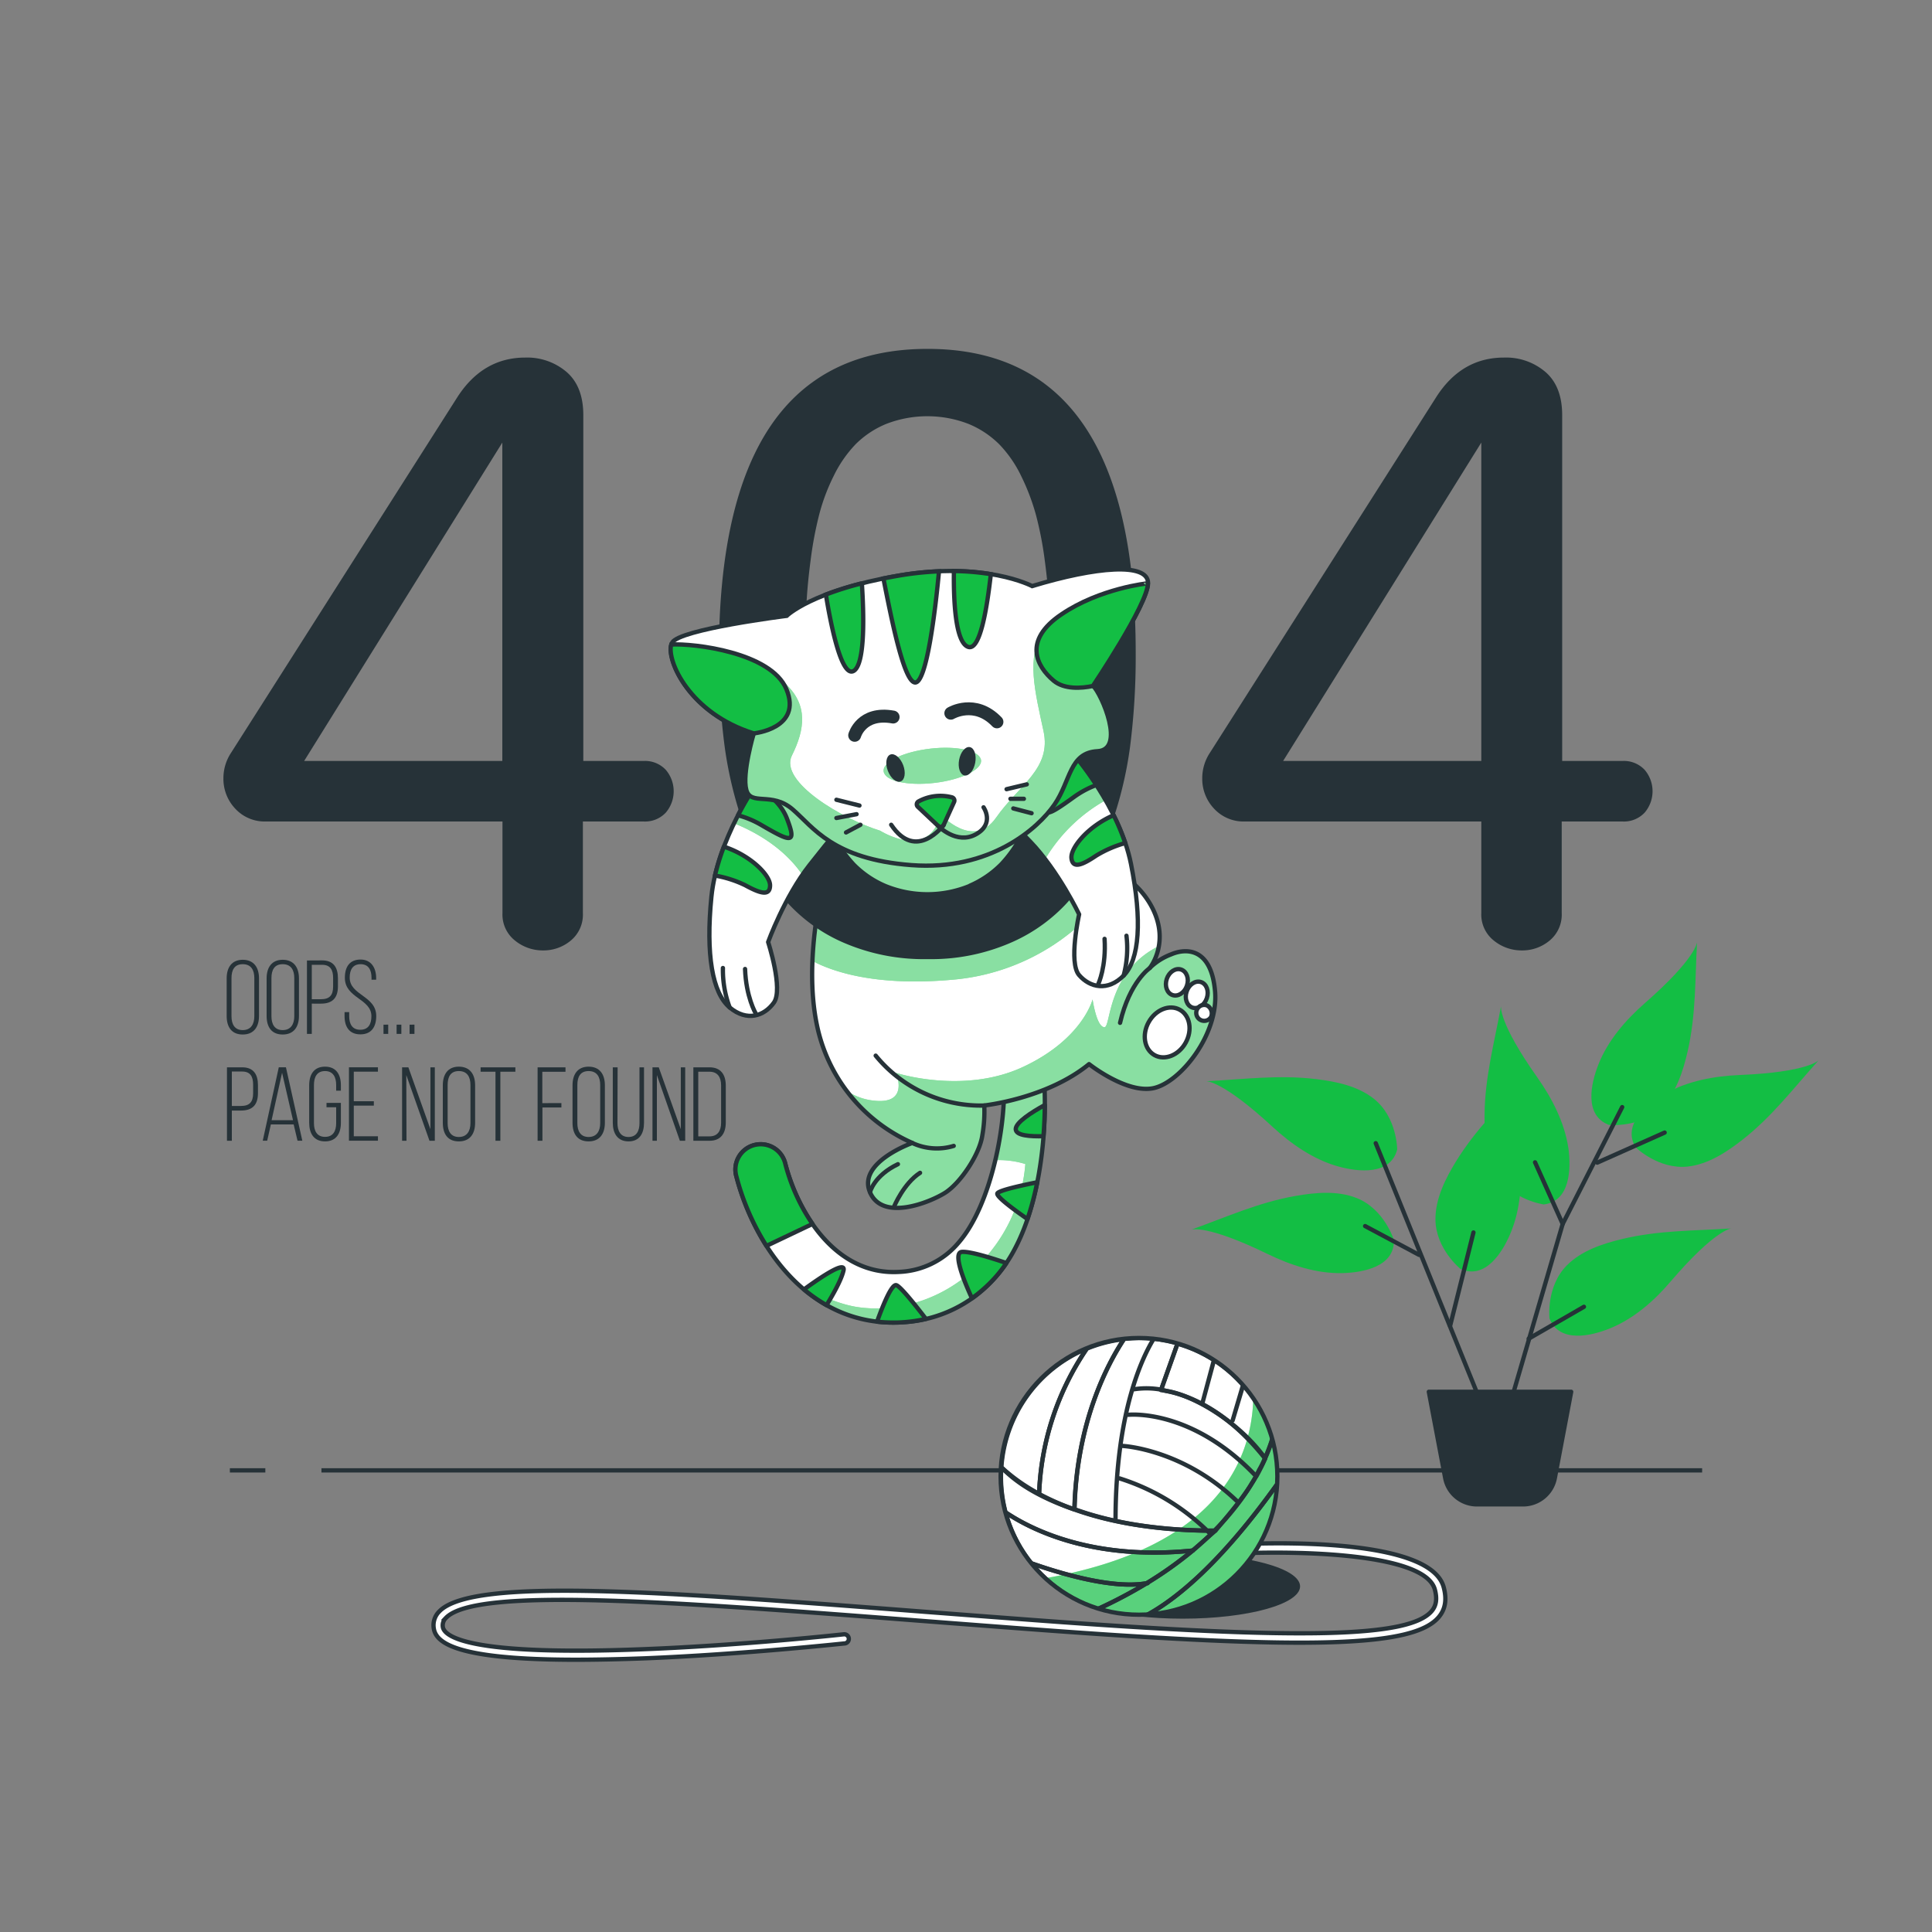 <svg xmlns="http://www.w3.org/2000/svg"
    xmlns:xlink="http://www.w3.org/1999/xlink"
    viewBox="0 0 500 500">
    <rect x="0" y="0" width="500" height="500" fill="#808080" stroke="none"/>
    <defs>
        <clipPath id="freepik--clip-path--inject-2">
            <circle
                cx="294.77"
                cy="382.08"
                r="35.81"
                style="fill:#fff;stroke:#263238;stroke-linecap:round;stroke-linejoin:round;stroke-width:1.113px">
            </circle>
        </clipPath>
        <clipPath id="freepik--clip-path-2--inject-2">
            <path
                d="M231.15,342.28c-22.26,0-35.64-19.75-40.39-37.12l-.16-.61a6.54,6.54,0,1,1,12.65-3.29l.12.45c3.61,13.22,13.44,28.33,29.21,27.46a21.16,21.16,0,0,0,15.48-7.55c8.65-9.92,12.52-31.49,11.66-42.37a5.23,5.23,0,1,1,10.42-.83c1,12.11-.32,38.14-12.23,51.79a34.11,34.11,0,0,1-24.59,12C232.59,342.26,231.86,342.28,231.15,342.28Z"
                style="fill:#fff;stroke:#263238;stroke-linecap:round;stroke-linejoin:round;stroke-width:1.113px">
            </path>
        </clipPath>
        <clipPath id="freepik--clip-path-3--inject-2">
            <path
                d="M216.21,216.68s-9.71,28.12-4.48,50a42.77,42.77,0,0,0,24.39,29.11s-14.19,5-11,12.69,15.42,2.74,19.41.25,9-9.95,9.7-14.93a35.73,35.73,0,0,0,.5-7.71s16.17-1.74,27.12-10.7c0,0,9.71,7.71,16.68,6.22s16.92-13.94,15.92-25.13S307,245.3,303.06,247a16,16,0,0,0-5.48,3.48s5.72-7,0-16.67a21.75,21.75,0,0,0-15.93-10.45s-3-15.93-11.94-21.9S228.9,189.31,216.21,216.68Z"
                style="fill:#fff;stroke:#263238;stroke-linecap:round;stroke-linejoin:round;stroke-width:1.113px">
            </path>
        </clipPath>
        <clipPath id="freepik--clip-path-4--inject-2">
            <path
                d="M196.05,202.5s-10.45,14.68-11.94,29.61.25,24.88,4.73,28.62,8.95,2.24,11.44-1.25-1.49-15.68-1.49-15.68,4.23-11.69,10.7-19.9,7.71-9.46,7.71-9.46S206,201.75,196.05,202.5Z"
                style="fill:#fff;stroke:#263238;stroke-linecap:round;stroke-linejoin:round;stroke-width:1.113px">
            </path>
        </clipPath>
        <clipPath id="freepik--clip-path-5--inject-2">
            <path
                d="M277.9,195.25s11.84,13.58,14.79,28.3,2.2,24.79-1.9,28.94-8.69,3.11-11.51-.12,0-15.74,0-15.74-5.36-11.23-12.6-18.77-8.61-8.65-8.61-8.65S267.92,195.48,277.9,195.25Z"
                style="fill:#fff;stroke:#263238;stroke-linecap:round;stroke-linejoin:round;stroke-width:1.113px">
            </path>
        </clipPath>
        <clipPath id="freepik--clip-path-6--inject-2">
            <path
                d="M195.07,189.8s-3.08,10.39-1.92,14.62,6.54.39,11.93,5,10.38,12.93,30.79,14.47,32.73-9.47,37-15.63,3.85-13.47,11.16-13.85,1.16-14.63-1.15-16.94c0,0,14.24-21.17,14.24-26.56s-13.47-4.24-30,.77c0,0-12.32-6.55-34.65-2.7s-28.87,10.4-28.87,10.4-27.72,3.46-29.64,6.92S177.75,184.41,195.07,189.8Z"
                style="fill:#fff;stroke:#263238;stroke-miterlimit:10;stroke-width:1.113px">
            </path>
        </clipPath>
    </defs>
    <g id="freepik--Floor--inject-2">
        <line
            x1="68.67"
            y1="380.53"
            x2="59.49"
            y2="380.53"
            style="fill:none;stroke:#263238;stroke-miterlimit:10;stroke-width:1.113px">
        </line>
        <line
            x1="440.51"
            y1="380.53"
            x2="83.19"
            y2="380.53"
            style="fill:none;stroke:#263238;stroke-miterlimit:10;stroke-width:1.113px">
        </line>
    </g>
    <g id="freepik--yarn-ball--inject-2">
        <ellipse
            cx="306.07"
            cy="410.55"
            rx="30.39"
            ry="8.36"
            style="fill:#263238">
        </ellipse>
        <path
            d="M149,429.54c-31.63,0-36.3-4.57-36.76-8.26a5,5,0,0,1,1.44-4.23c8.52-8.94,57.62-5.16,125.56.07,9.48.73,19.28,1.48,29.33,2.23,68.65,5.1,96.29,4.44,102-2.46,1.16-1.41,1.4-3.17.76-5.55-2.72-9.95-39.08-10-52.85-9.22a1.2,1.2,0,0,1-1.26-1.12,1.18,1.18,0,0,1,1.12-1.25c5.27-.31,51.57-2.64,55.28,11,.85,3.14.46,5.65-1.22,7.69-6.41,7.78-32.65,8.61-104,3.31-10.06-.75-19.86-1.5-29.34-2.23-64.76-5-115.92-8.93-123.66-.8a2.65,2.65,0,0,0-.8,2.29c.29,2.36,6,7.64,52,5.8,25.73-1,51.58-3.83,51.84-3.86a1.19,1.19,0,0,1,.26,2.36c-.26,0-26.19,2.84-52,3.87C160.06,429.42,154.18,429.54,149,429.54Z"
            style="fill:#fff;stroke:#263238;stroke-miterlimit:10;stroke-width:1.113px">
        </path>
        <circle
            cx="294.77"
            cy="382.08"
            r="35.81"
            style="fill:#fff">
        </circle>
        <g style="clip-path:url(#freepik--clip-path--inject-2)">
            <path
                d="M294.77,417.89a35.8,35.8,0,0,0,29.58-56c-.39,15.6-9,38.63-53.78,46.55A35.67,35.67,0,0,0,294.77,417.89Z"
                style="fill:#13BE44">
            </path>
            <path
                d="M294.77,417.89a35.8,35.8,0,0,0,29.58-56c-.39,15.6-9,38.63-53.78,46.55A35.67,35.67,0,0,0,294.77,417.89Z"
                style="fill:#fff;opacity:0.3">
            </path>
            <path
                d="M312.39,396.12a56.94,56.94,0,0,0-22.64-13.51,56.94,56.94,0,0,1,22.64,13.51l1.9,0a65.76,65.76,0,0,0,10.79-14.06C308.31,364.34,292,366.15,292,366.15s16.36-1.81,33.13,15.93c.92-1.65,1.69-3.2,2.32-4.63C320.47,367.67,308.45,361,302,360l-1.5-.36a21.24,21.24,0,0,0-7-.1,21.24,21.24,0,0,1,7,.1l4.27-12a35.8,35.8,0,0,0-6.17-1.19c-2.77,4.47-9.9,18.75-9.9,47.08,0-28.33,7.13-42.61,9.9-47.08-1.2-.11-2.4-.18-3.63-.18a36.1,36.1,0,0,0-4.05.24c-4.22,6.38-12.29,21.45-12.83,44.07C286.46,393.63,297.66,395.91,312.39,396.12Zm8.09-7.29c-14.26-13.9-30-14.63-30-14.63S306.22,374.93,320.48,388.83Z"
                style="fill:none;stroke:#263238;stroke-linecap:round;stroke-linejoin:round;stroke-width:1.113px">
            </path>
            <path
                d="M278.05,390.64c.54-22.62,8.61-37.69,12.83-44.07a35.83,35.83,0,0,0-9.61,2.46,71.37,71.37,0,0,0-12.35,37.6A65.21,65.21,0,0,0,278.05,390.64Z"
                style="fill:none;stroke:#263238;stroke-linecap:round;stroke-linejoin:round;stroke-width:1.113px">
            </path>
            <path
                d="M281.27,349a35.88,35.88,0,0,0-22.12,30.72,46.11,46.11,0,0,0,9.77,6.88A71.37,71.37,0,0,1,281.27,349Z"
                style="fill:none;stroke:#263238;stroke-linecap:round;stroke-linejoin:round;stroke-width:1.113px">
            </path>
            <path
                d="M327.4,377.45a44.18,44.18,0,0,0,2-5.3,36,36,0,0,0-7.63-13.78L319,367.61l2.72-9.24a36,36,0,0,0-7.55-6.42l-3.05,11.41L314.19,352a35.45,35.45,0,0,0-9.46-4.25l-4.27,12C307,360.69,317.11,364.54,327.4,377.45Z"
                style="fill:none;stroke:#263238;stroke-linecap:round;stroke-linejoin:round;stroke-width:1.113px">
            </path>
            <path
                d="M330.77,383.77c0-.52,0-1,0-1.56a35.87,35.87,0,0,0-1.44-10.06,44.18,44.18,0,0,1-2,5.3l0,0,0,0a22.69,22.69,0,0,1-1.52,3.06c.06.06-.86,1.51-.8,1.57s-1,1.8-1,1.74c-2.38,4.23-9.56,12.33-9.44,12.33-.12,0-3.88,3.41-5.93,5.13h0a98.79,98.79,0,0,1-11.89,8.45l.26,0-.26,0a124.09,124.09,0,0,1-12.69,6.7,36,36,0,0,0,10.81,1.66c.61,0,1.21,0,1.8,0C304,414.1,315.65,405,330.77,383.77Z"
                style="fill:none;stroke:#263238;stroke-linecap:round;stroke-linejoin:round;stroke-width:1.113px">
            </path>
            <path
                d="M330.77,383.77C315.65,405,304,414.1,296.73,418A35.88,35.88,0,0,0,330.77,383.77Z"
                style="fill:none;stroke:#263238;stroke-linecap:round;stroke-linejoin:round;stroke-width:1.113px">
            </path>
            <path
                d="M266.89,404.57a35.86,35.86,0,0,0,17.23,11.86,124.09,124.09,0,0,0,12.69-6.7C288.27,411.31,274.91,407.39,266.89,404.57Z"
                style="fill:none;stroke:#263238;stroke-linecap:round;stroke-linejoin:round;stroke-width:1.113px">
            </path>
            <path
                d="M296.81,409.73a98.79,98.79,0,0,0,11.89-8.45c-25.79,2.64-41.7-5.35-48.46-9.89a35.76,35.76,0,0,0,6.65,13.18C274.91,407.39,288.27,411.31,296.81,409.73Z"
                style="fill:none;stroke:#263238;stroke-linecap:round;stroke-linejoin:round;stroke-width:1.113px">
            </path>
            <path
                d="M308.7,401.28c2.05-1.72,3.9-3.44,5.59-5.14l-1.9,0c.14.13.28.26.41.4-.13-.14-.27-.27-.41-.4-14.73-.21-25.93-2.49-34.34-5.48v0c-12.29-4.26-16.72-8.84-18.9-10.89-.06.82-.1,1.63-.1,2.46a36.1,36.1,0,0,0,1.19,9.18C267,395.93,282.91,403.92,308.7,401.28Z"
                style="fill:none;stroke:#263238;stroke-linecap:round;stroke-linejoin:round;stroke-width:1.113px">
            </path>
        </g>
        <circle
            cx="294.77"
            cy="382.08"
            r="35.81"
            style="fill:none;stroke:#263238;stroke-linecap:round;stroke-linejoin:round;stroke-width:1.113px">
        </circle>
    </g>
    <g id="freepik--Plants--inject-2">
        <path
            d="M360.73,320.88s-2.45-7.95-9.59-10.81c-5-2-10.67-1.46-15.82-.57-9.58,1.67-17.94,5.48-27,8.73,0,0,3.88-1.43,19.79,6.33,5.86,2.85,12.56,5.07,19.26,4.92C352.74,329.36,361,327.82,360.73,320.88Z"
            style="fill:#13BE44">
        </path>
        <path
            d="M361.59,297.51s0-8.33-6-13.12c-4.18-3.34-9.8-4.49-15-5.12-9.66-1.17-18.76.06-28.4.55,0,0,4.13-.24,17.12,11.78,4.79,4.42,10.57,8.48,17,10.27C351.49,303.31,359.83,304.23,361.59,297.51Z"
            style="fill:#13BE44">
        </path>
        <path
            d="M378,328.42s-6.49-5.21-6.51-12.9c0-5.35,2.57-10.46,5.3-14.91,5.08-8.3,11.7-14.66,18.08-21.91,0,0-2.76,3.08-1.42,20.73.5,6.5.08,13.55-2.53,19.72C388.87,324.11,384.4,331.22,378,328.42Z"
            style="fill:#13BE44">
        </path>
        <path
            d="M401,341.2s-.92-8.27,4.5-13.73c3.76-3.79,9.21-5.59,14.28-6.81,9.46-2.28,18.64-2.11,28.27-2.74,0,0-4.12.23-15.64,13.67-4.24,5-9.51,9.65-15.72,12.18C411.74,345.8,403.56,347.67,401,341.2Z"
            style="fill:#13BE44">
        </path>
        <path
            d="M399.53,311.71s-8.25-1.13-12.21-7.72c-2.76-4.58-3.17-10.3-3.12-15.52.1-9.72,2.52-18.59,4.27-28.08,0,0-.79,4.06,9.43,18.51,3.76,5.33,7,11.59,8,18.23C406.61,302.46,406.42,310.85,399.53,311.71Z"
            style="fill:#13BE44">
        </path>
        <path
            d="M423.27,296.9s5.93,5.84,13.57,5c5.31-.61,10.09-3.78,14.19-7,7.64-6,13.19-13.34,19.64-20.51,0,0-2.73,3.09-20.42,3.82-6.51.27-13.46,1.5-19.29,4.82C426.28,285.65,419.75,290.92,423.27,296.9Z"
            style="fill:#13BE44">
        </path>
        <path
            d="M416.4,291.13s8.28.83,13.68-4.64c3.76-3.81,5.5-9.27,6.67-14.36,2.18-9.47,1.92-18.66,2.44-28.29,0,0-.18,4.12-13.51,15.78-4.9,4.29-9.55,9.61-12,15.84C411.69,280.47,409.9,288.67,416.4,291.13Z"
            style="fill:#13BE44">
        </path>
        <polyline
            points="386.83 371.74 372.53 336.55 356.04 295.86"
            style="fill:none;stroke:#263238;stroke-linecap:round;stroke-linejoin:round;stroke-width:1.113px">
        </polyline>
        <polyline
            points="390.13 365.69 404.42 316.76 419.82 286.52"
            style="fill:none;stroke:#263238;stroke-linecap:round;stroke-linejoin:round;stroke-width:1.113px">
        </polyline>
        <line
            x1="395.62"
            y1="346.45"
            x2="409.92"
            y2="338.2"
            style="fill:none;stroke:#263238;stroke-linecap:round;stroke-linejoin:round;stroke-width:1.113px">
        </line>
        <line
            x1="404.42"
            y1="316.76"
            x2="397.27"
            y2="300.81"
            style="fill:none;stroke:#263238;stroke-linecap:round;stroke-linejoin:round;stroke-width:1.113px">
        </line>
        <line
            x1="413.37"
            y1="300.89"
            x2="430.81"
            y2="293.11"
            style="fill:none;stroke:#263238;stroke-linecap:round;stroke-linejoin:round;stroke-width:1.113px">
        </line>
        <line
            x1="375.28"
            y1="343.15"
            x2="381.33"
            y2="318.96"
            style="fill:none;stroke:#263238;stroke-linecap:round;stroke-linejoin:round;stroke-width:1.113px">
        </line>
        <line
            x1="367.26"
            y1="324.76"
            x2="353.29"
            y2="317.31"
            style="fill:none;stroke:#263238;stroke-linecap:round;stroke-linejoin:round;stroke-width:1.113px">
        </line>
        <path
            d="M394.16,389.33H382.24a8.37,8.37,0,0,1-8.22-6.81l-4.24-22.33h36.84l-4.23,22.33A8.38,8.38,0,0,1,394.16,389.33Z"
            style="fill:#263238;stroke:#263238;stroke-linecap:round;stroke-linejoin:round;stroke-width:1.113px">
        </path>
    </g>
    <g id="freepik--Text--inject-2">
        <path
            d="M58.66,253.2c0-2.77,1.28-4.81,4.16-4.81s4.21,2,4.21,4.81v9.72c0,2.77-1.28,4.81-4.21,4.81s-4.16-2-4.16-4.81Zm1.25,9.8c0,2.07.82,3.59,2.91,3.59s3-1.52,3-3.59v-9.88c0-2.07-.84-3.59-3-3.59s-2.91,1.52-2.91,3.59Z"
            style="fill:#263238">
        </path>
        <path
            d="M69,253.2c0-2.77,1.28-4.81,4.16-4.81s4.21,2,4.21,4.81v9.72c0,2.77-1.28,4.81-4.21,4.81s-4.16-2-4.16-4.81Zm1.25,9.8c0,2.07.82,3.59,2.91,3.59s3-1.52,3-3.59v-9.88c0-2.07-.84-3.59-3-3.59s-2.91,1.52-2.91,3.59Z"
            style="fill:#263238">
        </path>
        <path
            d="M83.38,248.55c2.94,0,4.08,1.85,4.08,4.62v2.07c0,3-1.39,4.5-4.4,4.5H80.69v7.83H79.44v-19Zm-.32,10.05c2.2,0,3.15-1,3.15-3.28v-2.23c0-2.06-.71-3.4-2.83-3.4H80.69v8.91Z"
            style="fill:#263238">
        </path>
        <path
            d="M97.35,253.14v.41h-1.2v-.49c0-2-.76-3.53-2.82-3.53S90.5,251,90.5,253c0,4.61,6.87,4.69,6.87,9.94,0,2.74-1.19,4.75-4.1,4.75s-4.1-2-4.1-4.75v-1h1.2v1.06c0,2,.78,3.5,2.87,3.5s2.88-1.47,2.88-3.5c0-4.57-6.87-4.65-6.87-9.94,0-2.86,1.25-4.7,4-4.73S97.35,250.4,97.35,253.14Z"
            style="fill:#263238">
        </path>
        <path
            d="M100.47,265.18v2.39H99.25v-2.39Z"
            style="fill:#263238">
        </path>
        <path
            d="M103.87,265.18v2.39h-1.23v-2.39Z"
            style="fill:#263238">
        </path>
        <path
            d="M107.26,265.18v2.39H106v-2.39Z"
            style="fill:#263238">
        </path>
        <path
            d="M62.68,276.22c2.94,0,4.08,1.84,4.08,4.61v2.07c0,3-1.39,4.51-4.4,4.51H60v7.82H58.74v-19Zm-.32,10c2.2,0,3.15-1,3.15-3.29v-2.23c0-2.06-.71-3.39-2.83-3.39H60v8.91Z"
            style="fill:#263238">
        </path>
        <path
            d="M70.1,291l-.95,4.21H68l4.15-19H74l4.24,19H77L76,291Zm.19-1.09h5.54L73,277.63Z"
            style="fill:#263238">
        </path>
        <path
            d="M88.22,280.86v1.41H87v-1.49c0-2-.78-3.59-2.88-3.59s-2.87,1.55-2.87,3.59v9.89c0,2,.78,3.55,2.87,3.55S87,292.7,87,290.67v-4.11H84.5v-1.14h3.72v5.16c0,2.75-1.2,4.81-4.1,4.81s-4.1-2.06-4.1-4.81v-9.72c0-2.74,1.19-4.81,4.1-4.81S88.22,278.12,88.22,280.86Z"
            style="fill:#263238">
        </path>
        <path
            d="M96.75,285v1.14H91.56v7.93h6.25v1.14h-7.5v-19h7.5v1.14H91.56V285Z"
            style="fill:#263238">
        </path>
        <path
            d="M105.2,295.23h-1.14v-19h1.63l5.7,16v-16h1.14v19h-1.38l-6-17Z"
            style="fill:#263238">
        </path>
        <path
            d="M114.6,280.86c0-2.77,1.27-4.81,4.15-4.81s4.21,2,4.21,4.81v9.72c0,2.77-1.27,4.81-4.21,4.81s-4.15-2-4.15-4.81Zm1.25,9.81c0,2.06.81,3.58,2.9,3.58s3-1.52,3-3.58v-9.89c0-2.07-.84-3.59-3-3.59s-2.9,1.52-2.9,3.59Z"
            style="fill:#263238">
        </path>
        <path
            d="M128.23,295.23V277.36h-3.85v-1.14h9v1.14h-3.89v17.87Z"
            style="fill:#263238">
        </path>
        <path
            d="M145.29,285.48v1.14h-4.91v8.61h-1.25v-19h7.22v1.14h-6v8.12Z"
            style="fill:#263238">
        </path>
        <path
            d="M148.17,280.86c0-2.77,1.28-4.81,4.16-4.81s4.21,2,4.21,4.81v9.72c0,2.77-1.28,4.81-4.21,4.81s-4.16-2-4.16-4.81Zm1.25,9.81c0,2.06.82,3.58,2.91,3.58s3-1.52,3-3.58v-9.89c0-2.07-.84-3.59-3-3.59s-2.91,1.52-2.91,3.59Z"
            style="fill:#263238">
        </path>
        <path
            d="M159.8,290.64c0,2,.76,3.61,2.85,3.61s2.85-1.57,2.85-3.61V276.22h1.17v14.36c0,2.72-1.14,4.81-4,4.81s-4.08-2.09-4.08-4.81V276.22h1.25Z"
            style="fill:#263238">
        </path>
        <path
            d="M170,295.23h-1.14v-19h1.63l5.7,16v-16h1.14v19h-1.38l-5.95-17Z"
            style="fill:#263238">
        </path>
        <path
            d="M183.62,276.22c2.94,0,4.21,1.92,4.21,4.72v9.56c0,2.8-1.27,4.73-4.21,4.73h-4.18v-19Zm0,17.87c2.12,0,3-1.44,3-3.53v-9.67c0-2.09-.89-3.53-3-3.53h-2.91v16.73Z"
            style="fill:#263238">
        </path>
    </g>
    <g id="freepik--Character--inject-2">
        <path
            d="M231.15,342.28c-22.26,0-35.64-19.75-40.39-37.12l-.16-.61a6.54,6.54,0,1,1,12.65-3.29l.12.45c3.61,13.22,13.44,28.33,29.21,27.46a21.16,21.16,0,0,0,15.48-7.55c8.65-9.92,12.52-31.49,11.66-42.37a5.23,5.23,0,1,1,10.42-.83c1,12.11-.32,38.14-12.23,51.79a34.11,34.11,0,0,1-24.59,12C232.59,342.26,231.86,342.28,231.15,342.28Z"
            style="fill:#fff">
        </path>
        <g style="clip-path:url(#freepik--clip-path-2--inject-2)">
            <path
                d="M264.51,273.62a5.23,5.23,0,0,0-4.79,5.63c.42,5.31-.29,13.16-2.13,21a23.12,23.12,0,0,1,7.77,1,41.36,41.36,0,0,1-7.64,20.87c-9.71,13.49-24.27,17.8-35.6,16.18-5.07-.72-10.88-3.38-15.77-6.11a35.59,35.59,0,0,0,24.8,10.11c.71,0,1.44,0,2.17-.06a34.11,34.11,0,0,0,24.59-12c11.91-13.65,13.19-39.68,12.23-51.79A5.22,5.22,0,0,0,264.51,273.62Z"
                style="fill:#13BE44">
            </path>
            <path
                d="M264.51,273.62a5.23,5.23,0,0,0-4.79,5.63c.42,5.31-.29,13.16-2.13,21a23.12,23.12,0,0,1,7.77,1,41.36,41.36,0,0,1-7.64,20.87c-9.71,13.49-24.27,17.8-35.6,16.18-5.07-.72-10.88-3.38-15.77-6.11a35.59,35.59,0,0,0,24.8,10.11c.71,0,1.44,0,2.17-.06a34.11,34.11,0,0,0,24.59-12c11.91-13.65,13.19-39.68,12.23-51.79A5.22,5.22,0,0,0,264.51,273.62Z"
                style="fill:#fff;opacity:0.5">
            </path>
        </g>
        <path
            d="M231.15,342.28c-22.26,0-35.64-19.75-40.39-37.12l-.16-.61a6.54,6.54,0,1,1,12.65-3.29l.12.45c3.61,13.22,13.44,28.33,29.21,27.46a21.16,21.16,0,0,0,15.48-7.55c8.65-9.92,12.52-31.49,11.66-42.37a5.23,5.23,0,1,1,10.42-.83c1,12.11-.32,38.14-12.23,51.79a34.11,34.11,0,0,1-24.59,12C232.59,342.26,231.86,342.28,231.15,342.28Z"
            style="fill:none;stroke:#263238;stroke-linecap:round;stroke-linejoin:round;stroke-width:1.113px">
        </path>
        <path
            d="M218.31,328.75c.53-2.45-5.33,1.38-10.24,4.95a38.34,38.34,0,0,0,5.84,4.07C215.66,334.92,217.8,331.11,218.31,328.75Z"
            style="fill:#13BE44;stroke:#263238;stroke-linecap:round;stroke-linejoin:round;stroke-width:1.113px">
        </path>
        <path
            d="M231.15,342.28c.71,0,1.44,0,2.17-.06a37.91,37.91,0,0,0,6.31-.89c-2.76-3.6-6.56-8.36-7.65-8.72-1.25-.42-3.66,5.71-5,9.43A35.67,35.67,0,0,0,231.15,342.28Z"
            style="fill:#13BE44;stroke:#263238;stroke-linecap:round;stroke-linejoin:round;stroke-width:1.113px">
        </path>
        <path
            d="M203.37,301.71l-.12-.45a6.54,6.54,0,1,0-12.65,3.29l.16.61a64.09,64.09,0,0,0,7.6,17.27l11.91-5.67A49.83,49.83,0,0,1,203.37,301.71Z"
            style="fill:#13BE44;stroke:#263238;stroke-linecap:round;stroke-linejoin:round;stroke-width:1.113px">
        </path>
        <path
            d="M257.91,330.21a33.72,33.72,0,0,0,2.54-3.34c-3.78-1.29-9.44-3.07-11.54-2.88-2.49.23.89,8.23,2.63,12A36.76,36.76,0,0,0,257.91,330.21Z"
            style="fill:#13BE44;stroke:#263238;stroke-linecap:round;stroke-linejoin:round;stroke-width:1.113px">
        </path>
        <path
            d="M258.12,308.84c-.4.8,4.49,4.36,7.79,6.65a75.33,75.33,0,0,0,2.52-9.52C264.43,306.77,258.51,308.06,258.12,308.84Z"
            style="fill:#13BE44;stroke:#263238;stroke-linecap:round;stroke-linejoin:round;stroke-width:1.113px">
        </path>
        <path
            d="M270.05,294.05c.22-2.85.33-5.57.34-8.07-3.44,1.89-7.52,4.51-7.52,6.23S266.69,294.14,270.05,294.05Z"
            style="fill:#13BE44;stroke:#263238;stroke-linecap:round;stroke-linejoin:round;stroke-width:1.113px">
        </path>
        <path
            d="M216.21,216.68s-9.71,28.12-4.48,50a42.77,42.77,0,0,0,24.39,29.11s-14.19,5-11,12.69,15.42,2.74,19.41.25,9-9.95,9.7-14.93a35.73,35.73,0,0,0,.5-7.71s16.17-1.74,27.12-10.7c0,0,9.71,7.71,16.68,6.22s16.92-13.94,15.92-25.13S307,245.3,303.06,247a16,16,0,0,0-5.48,3.48s5.72-7,0-16.67a21.75,21.75,0,0,0-15.93-10.45s-3-15.93-11.94-21.9S228.9,189.31,216.21,216.68Z"
            style="fill:#fff">
        </path>
        <g style="clip-path:url(#freepik--clip-path-3--inject-2)">
            <path
                d="M290.14,226.35a56.4,56.4,0,0,1-43.86,27.22c-19.8,1.74-30.9-2.16-36-4.87a127,127,0,0,1,6-32c12.69-27.37,44.54-21.15,53.5-15.18s11.94,21.9,11.94,21.9A21.38,21.38,0,0,1,290.14,226.35ZM303.06,247a16,16,0,0,0-5.48,3.48,13.06,13.06,0,0,0,2.33-5.64c-13.45,6.7-12.4,21-14.07,21-2.06,0-3.08-7.19-3.08-7.19s-2.57,10.27-18,17.47-32.88,1.54-32.88,1.54,3.6,8.22-5.65,7.19a15.27,15.27,0,0,1-7.23-2.64,42.82,42.82,0,0,0,17.1,13.54s-14.19,5-11,12.69,15.43,2.74,19.41.25,9-9.95,9.7-14.93a35.73,35.73,0,0,0,.5-7.71s16.17-1.74,27.12-10.7c0,0,9.71,7.71,16.68,6.22s16.92-13.94,15.92-25.13S307,245.3,303.06,247Z"
                style="fill:#13BE44">
            </path>
            <path
                d="M290.14,226.35a56.4,56.4,0,0,1-43.86,27.22c-19.8,1.74-30.9-2.16-36-4.87a127,127,0,0,1,6-32c12.69-27.37,44.54-21.15,53.5-15.18s11.94,21.9,11.94,21.9A21.38,21.38,0,0,1,290.14,226.35ZM303.06,247a16,16,0,0,0-5.48,3.48,13.06,13.06,0,0,0,2.33-5.64c-13.45,6.7-12.4,21-14.07,21-2.06,0-3.08-7.19-3.08-7.19s-2.57,10.27-18,17.47-32.88,1.54-32.88,1.54,3.6,8.22-5.65,7.19a15.27,15.27,0,0,1-7.23-2.64,42.82,42.82,0,0,0,17.1,13.54s-14.19,5-11,12.69,15.43,2.74,19.41.25,9-9.95,9.7-14.93a35.73,35.73,0,0,0,.5-7.71s16.17-1.74,27.12-10.7c0,0,9.71,7.71,16.68,6.22s16.92-13.94,15.92-25.13S307,245.3,303.06,247Z"
                style="fill:#fff;opacity:0.5">
            </path>
            <path
                d="M254.78,286.11a35.12,35.12,0,0,1-28.15-12.91"
                style="fill:none;stroke:#263238;stroke-linecap:round;stroke-linejoin:round;stroke-width:1.113px">
            </path>
        </g>
        <path
            d="M216.21,216.68s-9.71,28.12-4.48,50a42.77,42.77,0,0,0,24.39,29.11s-14.19,5-11,12.69,15.42,2.74,19.41.25,9-9.95,9.7-14.93a35.73,35.73,0,0,0,.5-7.71s16.17-1.74,27.12-10.7c0,0,9.71,7.71,16.68,6.22s16.92-13.94,15.92-25.13S307,245.3,303.06,247a16,16,0,0,0-5.48,3.48s5.72-7,0-16.67a21.75,21.75,0,0,0-15.93-10.45s-3-15.93-11.94-21.9S228.9,189.31,216.21,216.68Z"
            style="fill:none;stroke:#263238;stroke-linecap:round;stroke-linejoin:round;stroke-width:1.113px">
        </path>
        <path
            d="M297.58,250.52s-5.22,3.49-7.71,14.19"
            style="fill:none;stroke:#263238;stroke-linecap:round;stroke-linejoin:round;stroke-width:1.113px">
        </path>
        <path
            d="M307.17,255.1c-.61,1.82-2.28,2.91-3.72,2.42s-2.1-2.36-1.49-4.18,2.28-2.91,3.72-2.42S307.79,253.28,307.17,255.1Z"
            style="fill:#fff;stroke:#263238;stroke-linecap:round;stroke-linejoin:round;stroke-width:1.113px">
        </path>
        <path
            d="M312.32,258.34c-.61,1.82-2.28,2.91-3.72,2.42s-2.11-2.36-1.49-4.18,2.28-2.91,3.72-2.42S312.94,256.52,312.32,258.34Z"
            style="fill:#fff;stroke:#263238;stroke-linecap:round;stroke-linejoin:round;stroke-width:1.113px">
        </path>
        <path
            d="M313.42,263.19a2.06,2.06,0,1,1-1.09-3A2.32,2.32,0,0,1,313.42,263.19Z"
            style="fill:#fff;stroke:#263238;stroke-linecap:round;stroke-linejoin:round;stroke-width:1.113px">
        </path>
        <path
            d="M306.85,269.85c-1.8,3.25-5.4,4.69-8.05,3.22s-3.33-5.28-1.53-8.53,5.4-4.69,8.05-3.22S308.65,266.6,306.85,269.85Z"
            style="fill:#fff;stroke:#263238;stroke-linecap:round;stroke-linejoin:round;stroke-width:1.113px">
        </path>
        <path
            d="M236.12,295.81a15,15,0,0,0,10.7.75"
            style="fill:none;stroke:#263238;stroke-linecap:round;stroke-linejoin:round;stroke-width:1.113px">
        </path>
        <path
            d="M225.17,308.5s1-4.23,7.21-7.21"
            style="fill:none;stroke:#263238;stroke-linecap:round;stroke-linejoin:round;stroke-width:1.113px">
        </path>
        <path
            d="M231.39,312.24s2.49-6,6.72-8.71"
            style="fill:none;stroke:#263238;stroke-linecap:round;stroke-linejoin:round;stroke-width:1.113px">
        </path>
        <path
            d="M133.26,243.4a8.58,8.58,0,0,1-3.22-7.09V212.6H68.88a10.37,10.37,0,0,1-8-3.32,11.2,11.2,0,0,1-3.06-7.84,11.92,11.92,0,0,1,2-6.65l58.58-92.06Q125,92.54,135.94,92.54a15.68,15.68,0,0,1,10.73,3.76q4.29,3.75,4.29,11.15v89.49h15.56a7.34,7.34,0,0,1,5.79,2.3,8.52,8.52,0,0,1,0,11.06,7.34,7.34,0,0,1-5.79,2.3H150.85v23.71a8.69,8.69,0,0,1-3.11,7.09,11,11,0,0,1-7.19,2.57A11.37,11.37,0,0,1,133.26,243.4ZM130,196.94v-82.4l-51.29,82.4Z"
            style="fill:#263238">
        </path>
        <path
            d="M218.13,243.88a42.42,42.42,0,0,1-15.51-11.59,60,60,0,0,1-9.76-17.65,102.32,102.32,0,0,1-5.31-21.35,176.84,176.84,0,0,1-1.5-23.93q0-79.07,54-79.07t53.87,79.07a182.94,182.94,0,0,1-1.45,23.82,100.22,100.22,0,0,1-5.26,21.35,60,60,0,0,1-9.76,17.65,42.86,42.86,0,0,1-15.51,11.64,51.64,51.64,0,0,1-21.89,4.4A52.24,52.24,0,0,1,218.13,243.88Zm32.56-15.13a25.29,25.29,0,0,0,8.05-5.47,31.76,31.76,0,0,0,5.68-8.42,59.86,59.86,0,0,0,3.81-10.2,83.39,83.39,0,0,0,2.2-11.64q.81-6.5,1.08-11.91t.26-11.75q0-6.65-.26-12.28T270.38,145a91.61,91.61,0,0,0-2.25-11.64,56.58,56.58,0,0,0-3.81-10.08,31.36,31.36,0,0,0-5.69-8.27,24.49,24.49,0,0,0-8-5.31,29.5,29.5,0,0,0-21.25,0,24.2,24.2,0,0,0-7.94,5.26,32,32,0,0,0-5.68,8.21A51,51,0,0,0,212,133.2a95.39,95.39,0,0,0-2.2,11.7q-.87,6.54-1.13,12.18t-.27,12.28q0,6.33.27,11.8t1.07,12a84.87,84.87,0,0,0,2.2,11.64A59.76,59.76,0,0,0,215.71,215a31.49,31.49,0,0,0,5.63,8.37,24.87,24.87,0,0,0,8,5.42,28.31,28.31,0,0,0,21.35,0Z"
            style="fill:#263238">
        </path>
        <path
            d="M386.58,243.4a8.58,8.58,0,0,1-3.22-7.09V212.6H322.2a10.37,10.37,0,0,1-8-3.32,11.2,11.2,0,0,1-3.06-7.84,11.92,11.92,0,0,1,2-6.65l58.58-92.06q6.54-10.19,17.49-10.19A15.68,15.68,0,0,1,400,96.3q4.29,3.75,4.29,11.15v89.49h15.56a7.34,7.34,0,0,1,5.79,2.3,8.52,8.52,0,0,1,0,11.06,7.34,7.34,0,0,1-5.79,2.3H404.17v23.71a8.69,8.69,0,0,1-3.11,7.09,11,11,0,0,1-7.19,2.57A11.37,11.37,0,0,1,386.58,243.4Zm-3.22-46.46v-82.4l-51.29,82.4Z"
            style="fill:#263238">
        </path>
        <path
            d="M196.05,202.5s-10.45,14.68-11.94,29.61.25,24.88,4.73,28.62,8.95,2.24,11.44-1.25-1.49-15.68-1.49-15.68,4.23-11.69,10.7-19.9,7.71-9.46,7.71-9.46S206,201.75,196.05,202.5Z"
            style="fill:#fff">
        </path>
        <g style="clip-path:url(#freepik--clip-path-4--inject-2)">
            <path
                d="M196.05,202.5A80.76,80.76,0,0,0,190,213.08c5,2,12.75,6.1,17.67,13.36.6-.87,1.22-1.73,1.86-2.54,6.47-8.21,7.71-9.46,7.71-9.46S206,201.75,196.05,202.5Z"
                style="fill:#13BE44">
            </path>
            <path
                d="M196.05,202.5A80.76,80.76,0,0,0,190,213.08c5,2,12.75,6.1,17.67,13.36.6-.87,1.22-1.73,1.86-2.54,6.47-8.21,7.71-9.46,7.71-9.46S206,201.75,196.05,202.5Z"
                style="fill:#fff;opacity:0.5">
            </path>
        </g>
        <path
            d="M196.05,202.5s-10.45,14.68-11.94,29.61.25,24.88,4.73,28.62,8.95,2.24,11.44-1.25-1.49-15.68-1.49-15.68,4.23-11.69,10.7-19.9,7.71-9.46,7.71-9.46S206,201.75,196.05,202.5Z"
            style="fill:none;stroke:#263238;stroke-linecap:round;stroke-linejoin:round;stroke-width:1.113px">
        </path>
        <path
            d="M188.84,260.73a27.63,27.63,0,0,1-1.75-10.21"
            style="fill:none;stroke:#263238;stroke-linecap:round;stroke-linejoin:round;stroke-width:1.113px">
        </path>
        <path
            d="M195.55,262.22s-2.48-4.23-2.73-11.45"
            style="fill:none;stroke:#263238;stroke-linecap:round;stroke-linejoin:round;stroke-width:1.113px">
        </path>
        <path
            d="M199.29,229.12c0-2.62-5-7.74-11.95-10a59,59,0,0,0-2.31,7.47,29.33,29.33,0,0,1,7.79,2.49C196.55,231.11,199.29,232.11,199.29,229.12Z"
            style="fill:#13BE44;stroke:#263238;stroke-linecap:round;stroke-linejoin:round;stroke-width:1.113px">
        </path>
        <path
            d="M195.44,203.39A84.08,84.08,0,0,0,191,211a23.92,23.92,0,0,1,6,2.5c7.71,4.47,9.2,5,6.72-1.5C202.22,207.92,198.64,205.15,195.44,203.39Z"
            style="fill:#13BE44;stroke:#263238;stroke-linecap:round;stroke-linejoin:round;stroke-width:1.113px">
        </path>
        <path
            d="M277.9,195.25s11.84,13.58,14.79,28.3,2.2,24.79-1.9,28.94-8.69,3.11-11.51-.12,0-15.74,0-15.74-5.36-11.23-12.6-18.77-8.61-8.65-8.61-8.65S267.92,195.48,277.9,195.25Z"
            style="fill:#fff">
        </path>
        <g style="clip-path:url(#freepik--clip-path-5--inject-2)">
            <path
                d="M277.9,195.25c-10,.23-19.88,14-19.88,14s1.36,1.12,8.61,8.65a53.06,53.06,0,0,1,3.82,4.5,42.15,42.15,0,0,1,15.67-15.3A81.53,81.53,0,0,0,277.9,195.25Z"
                style="fill:#13BE44">
            </path>
            <path
                d="M277.9,195.25c-10,.23-19.88,14-19.88,14s1.36,1.12,8.61,8.65a53.06,53.06,0,0,1,3.82,4.5,42.15,42.15,0,0,1,15.67-15.3A81.53,81.53,0,0,0,277.9,195.25Z"
                style="fill:#fff;opacity:0.5">
            </path>
        </g>
        <path
            d="M277.9,195.25s11.84,13.58,14.79,28.3,2.2,24.79-1.9,28.94-8.69,3.11-11.51-.12,0-15.74,0-15.74-5.36-11.23-12.6-18.77-8.61-8.65-8.61-8.65S267.92,195.48,277.9,195.25Z"
            style="fill:none;stroke:#263238;stroke-linecap:round;stroke-linejoin:round;stroke-width:1.113px">
        </path>
        <path
            d="M290.79,252.49a27.54,27.54,0,0,0,.74-10.32"
            style="fill:none;stroke:#263238;stroke-linecap:round;stroke-linejoin:round;stroke-width:1.113px">
        </path>
        <path
            d="M284.25,254.63s2.07-4.45,1.61-11.66"
            style="fill:none;stroke:#263238;stroke-linecap:round;stroke-linejoin:round;stroke-width:1.113px">
        </path>
        <path
            d="M277.29,222.06c-.25-2.61,4.22-8.19,10.92-11.08a58.59,58.59,0,0,1,3,7.2,29.93,29.93,0,0,0-7.5,3.25C280.21,223.78,277.59,225,277.29,222.06Z"
            style="fill:#13BE44;stroke:#263238;stroke-linecap:round;stroke-linejoin:round;stroke-width:1.113px">
        </path>
        <path
            d="M278.59,196.08a81.4,81.4,0,0,1,5.14,7.09,24.07,24.07,0,0,0-5.75,3.07c-7.23,5.22-8.67,5.86-6.83-.82C272.3,201.25,275.58,198.14,278.59,196.08Z"
            style="fill:#13BE44;stroke:#263238;stroke-linecap:round;stroke-linejoin:round;stroke-width:1.113px">
        </path>
        <path
            d="M195.07,189.8s-3.08,10.39-1.92,14.62,6.54.39,11.93,5,10.38,12.93,30.79,14.47,32.73-9.47,37-15.63,3.85-13.47,11.16-13.85,1.16-14.63-1.15-16.94c0,0,14.24-21.17,14.24-26.56s-13.47-4.24-30,.77c0,0-12.32-6.55-34.65-2.7s-28.87,10.4-28.87,10.4-27.72,3.46-29.64,6.92S177.75,184.41,195.07,189.8Z"
            style="fill:#fff">
        </path>
        <g style="clip-path:url(#freepik--clip-path-6--inject-2)">
            <path
                d="M284,194.42c7.32-.39,1.16-14.63-1.15-16.94,0,0,2.71-4,5.76-9-8.27-4.32-16.39-6.72-18.55-4.29-4.65,5.22-2.12,15.22,0,25s-6.35,13.95-12.27,22.41-14.37-.85-14.37-.85c-3,12.27-15.65,4.23-15.65,4.23-9.72-3-26.21-12.68-22.83-19.45s4.23-13.11-1.69-18.6-29.53-10.06-29.53-10.06h0c-1.24,4.17,4.75,17.83,21.36,23,0,0-3.08,10.39-1.92,14.62s6.54.39,11.93,5,10.38,12.93,30.79,14.47,32.73-9.47,37-15.63S276.68,194.8,284,194.42Z"
                style="fill:#13BE44">
            </path>
            <path
                d="M284,194.42c7.32-.39,1.16-14.63-1.15-16.94,0,0,2.71-4,5.76-9-8.27-4.32-16.39-6.72-18.55-4.29-4.65,5.22-2.12,15.22,0,25s-6.35,13.95-12.27,22.41-14.37-.85-14.37-.85c-3,12.27-15.65,4.23-15.65,4.23-9.72-3-26.21-12.68-22.83-19.45s4.23-13.11-1.69-18.6-29.53-10.06-29.53-10.06h0c-1.24,4.17,4.75,17.83,21.36,23,0,0-3.08,10.39-1.92,14.62s6.54.39,11.93,5,10.38,12.93,30.79,14.47,32.73-9.47,37-15.63S276.68,194.8,284,194.42Z"
                style="fill:#fff;opacity:0.5">
            </path>
            <path
                d="M253.89,196.74c.29,2.44-5.13,5.07-12.08,5.88s-12.83-.51-13.12-3,5.13-5.06,12.09-5.87S253.61,194.31,253.89,196.74Z"
                style="fill:#13BE44">
            </path>
            <path
                d="M253.89,196.74c.29,2.44-5.13,5.07-12.08,5.88s-12.83-.51-13.12-3,5.13-5.06,12.09-5.87S253.61,194.31,253.89,196.74Z"
                style="fill:#fff;opacity:0.5">
            </path>
        </g>
        <path
            d="M195.07,189.8s-3.08,10.39-1.92,14.62,6.54.39,11.93,5,10.38,12.93,30.79,14.47,32.73-9.47,37-15.63,3.85-13.47,11.16-13.85,1.16-14.63-1.15-16.94c0,0,14.24-21.17,14.24-26.56s-13.47-4.24-30,.77c0,0-12.32-6.55-34.65-2.7s-28.87,10.4-28.87,10.4-27.72,3.46-29.64,6.92S177.75,184.41,195.07,189.8Z"
            style="fill:none;stroke:#263238;stroke-miterlimit:10;stroke-width:1.113px">
        </path>
        <path
            d="M274.69,159c-10,6.72-6.47,13.44-2,17.17,2.73,2.28,7.13,2,10.14,1.36h0s14.24-21.17,14.24-26.56C297.08,150.92,284.64,152.23,274.69,159Z"
            style="fill:#13BE44;stroke:#263238;stroke-miterlimit:10;stroke-width:1.113px">
        </path>
        <path
            d="M173.71,166.8c-1.24,4.17,4.75,17.83,21.36,23,0,0,12.68-1.24,8.45-11.44C199.57,168.84,179.6,166.47,173.71,166.8Z"
            style="fill:#13BE44;stroke:#263238;stroke-miterlimit:10;stroke-width:1.113px">
        </path>
        <path
            d="M232.41,149c-1.31.23-2.57.47-3.78.71,2,10.1,5.29,26.92,8.23,26.92s5.19-18.44,6.15-28.77A82,82,0,0,0,232.41,149Z"
            style="fill:#13BE44;stroke:#263238;stroke-miterlimit:10;stroke-width:1.113px">
        </path>
        <path
            d="M220.94,173.63c3.06-1.8,2.6-15.33,2.11-22.67a82.12,82.12,0,0,0-9.31,2.91C214.85,160.74,217.67,175.55,220.94,173.63Z"
            style="fill:#13BE44;stroke:#263238;stroke-miterlimit:10;stroke-width:1.113px">
        </path>
        <path
            d="M250.55,167.41c3.13,1.1,4.89-10.15,5.88-18.81a62.32,62.32,0,0,0-9.56-.81C246.77,154.9,247.16,166.22,250.55,167.41Z"
            style="fill:#13BE44;stroke:#263238;stroke-miterlimit:10;stroke-width:1.113px">
        </path>
        <path
            d="M246.36,206.35a11.78,11.78,0,0,0-8.67,1.07.86.86,0,0,0-.16,1.37l5.31,5a.86.86,0,0,0,1.37-.27l2.72-6A.86.86,0,0,0,246.36,206.35Z"
            style="fill:#13BE44;stroke:#263238;stroke-linecap:round;stroke-linejoin:round;stroke-width:1.113px">
        </path>
        <path
            d="M233.74,198c.73,1.93.44,3.83-.65,4.24s-2.57-.81-3.31-2.73-.44-3.83.65-4.24S233,196.08,233.74,198Z"
            style="fill:#263238">
        </path>
        <path
            d="M248.22,196.63c-.38,2,.24,3.85,1.39,4.06s2.39-1.25,2.77-3.28-.24-3.84-1.39-4.06S248.6,194.61,248.22,196.63Z"
            style="fill:#263238">
        </path>
        <path
            d="M244.21,213.51s-7.1,9.64-13.57-.06"
            style="fill:none;stroke:#263238;stroke-linecap:round;stroke-linejoin:round;stroke-width:1.113px">
        </path>
        <path
            d="M242.84,213.78s4.72,4.89,9.7,2.15,2-7,2-7"
            style="fill:none;stroke:#263238;stroke-linecap:round;stroke-linejoin:round;stroke-width:1.113px">
        </path>
        <path
            d="M221.19,190.3s1.74-6.22,9.95-4.73"
            style="fill:none;stroke:#263238;stroke-linecap:round;stroke-linejoin:round;stroke-width:3.34px">
        </path>
        <path
            d="M246.07,184.58s6.22-3.73,11.94,2.24"
            style="fill:none;stroke:#263238;stroke-linecap:round;stroke-linejoin:round;stroke-width:3.34px">
        </path>
        <line
            x1="216.46"
            y1="206.98"
            x2="222.43"
            y2="208.47"
            style="fill:none;stroke:#263238;stroke-linecap:round;stroke-miterlimit:10;stroke-width:1.113px">
        </line>
        <line
            x1="221.68"
            y1="210.71"
            x2="216.46"
            y2="211.7"
            style="fill:none;stroke:#263238;stroke-linecap:round;stroke-miterlimit:10;stroke-width:1.113px">
        </line>
        <line
            x1="222.68"
            y1="213.45"
            x2="218.95"
            y2="215.44"
            style="fill:none;stroke:#263238;stroke-linecap:round;stroke-miterlimit:10;stroke-width:1.113px">
        </line>
        <line
            x1="260.5"
            y1="204.24"
            x2="265.73"
            y2="202.99"
            style="fill:none;stroke:#263238;stroke-linecap:round;stroke-miterlimit:10;stroke-width:1.113px">
        </line>
        <line
            x1="261.5"
            y1="206.73"
            x2="264.98"
            y2="206.73"
            style="fill:none;stroke:#263238;stroke-linecap:round;stroke-miterlimit:10;stroke-width:1.113px">
        </line>
        <line
            x1="262.24"
            y1="209.22"
            x2="266.97"
            y2="210.46"
            style="fill:none;stroke:#263238;stroke-linecap:round;stroke-miterlimit:10;stroke-width:1.113px">
        </line>
    </g>
</svg>